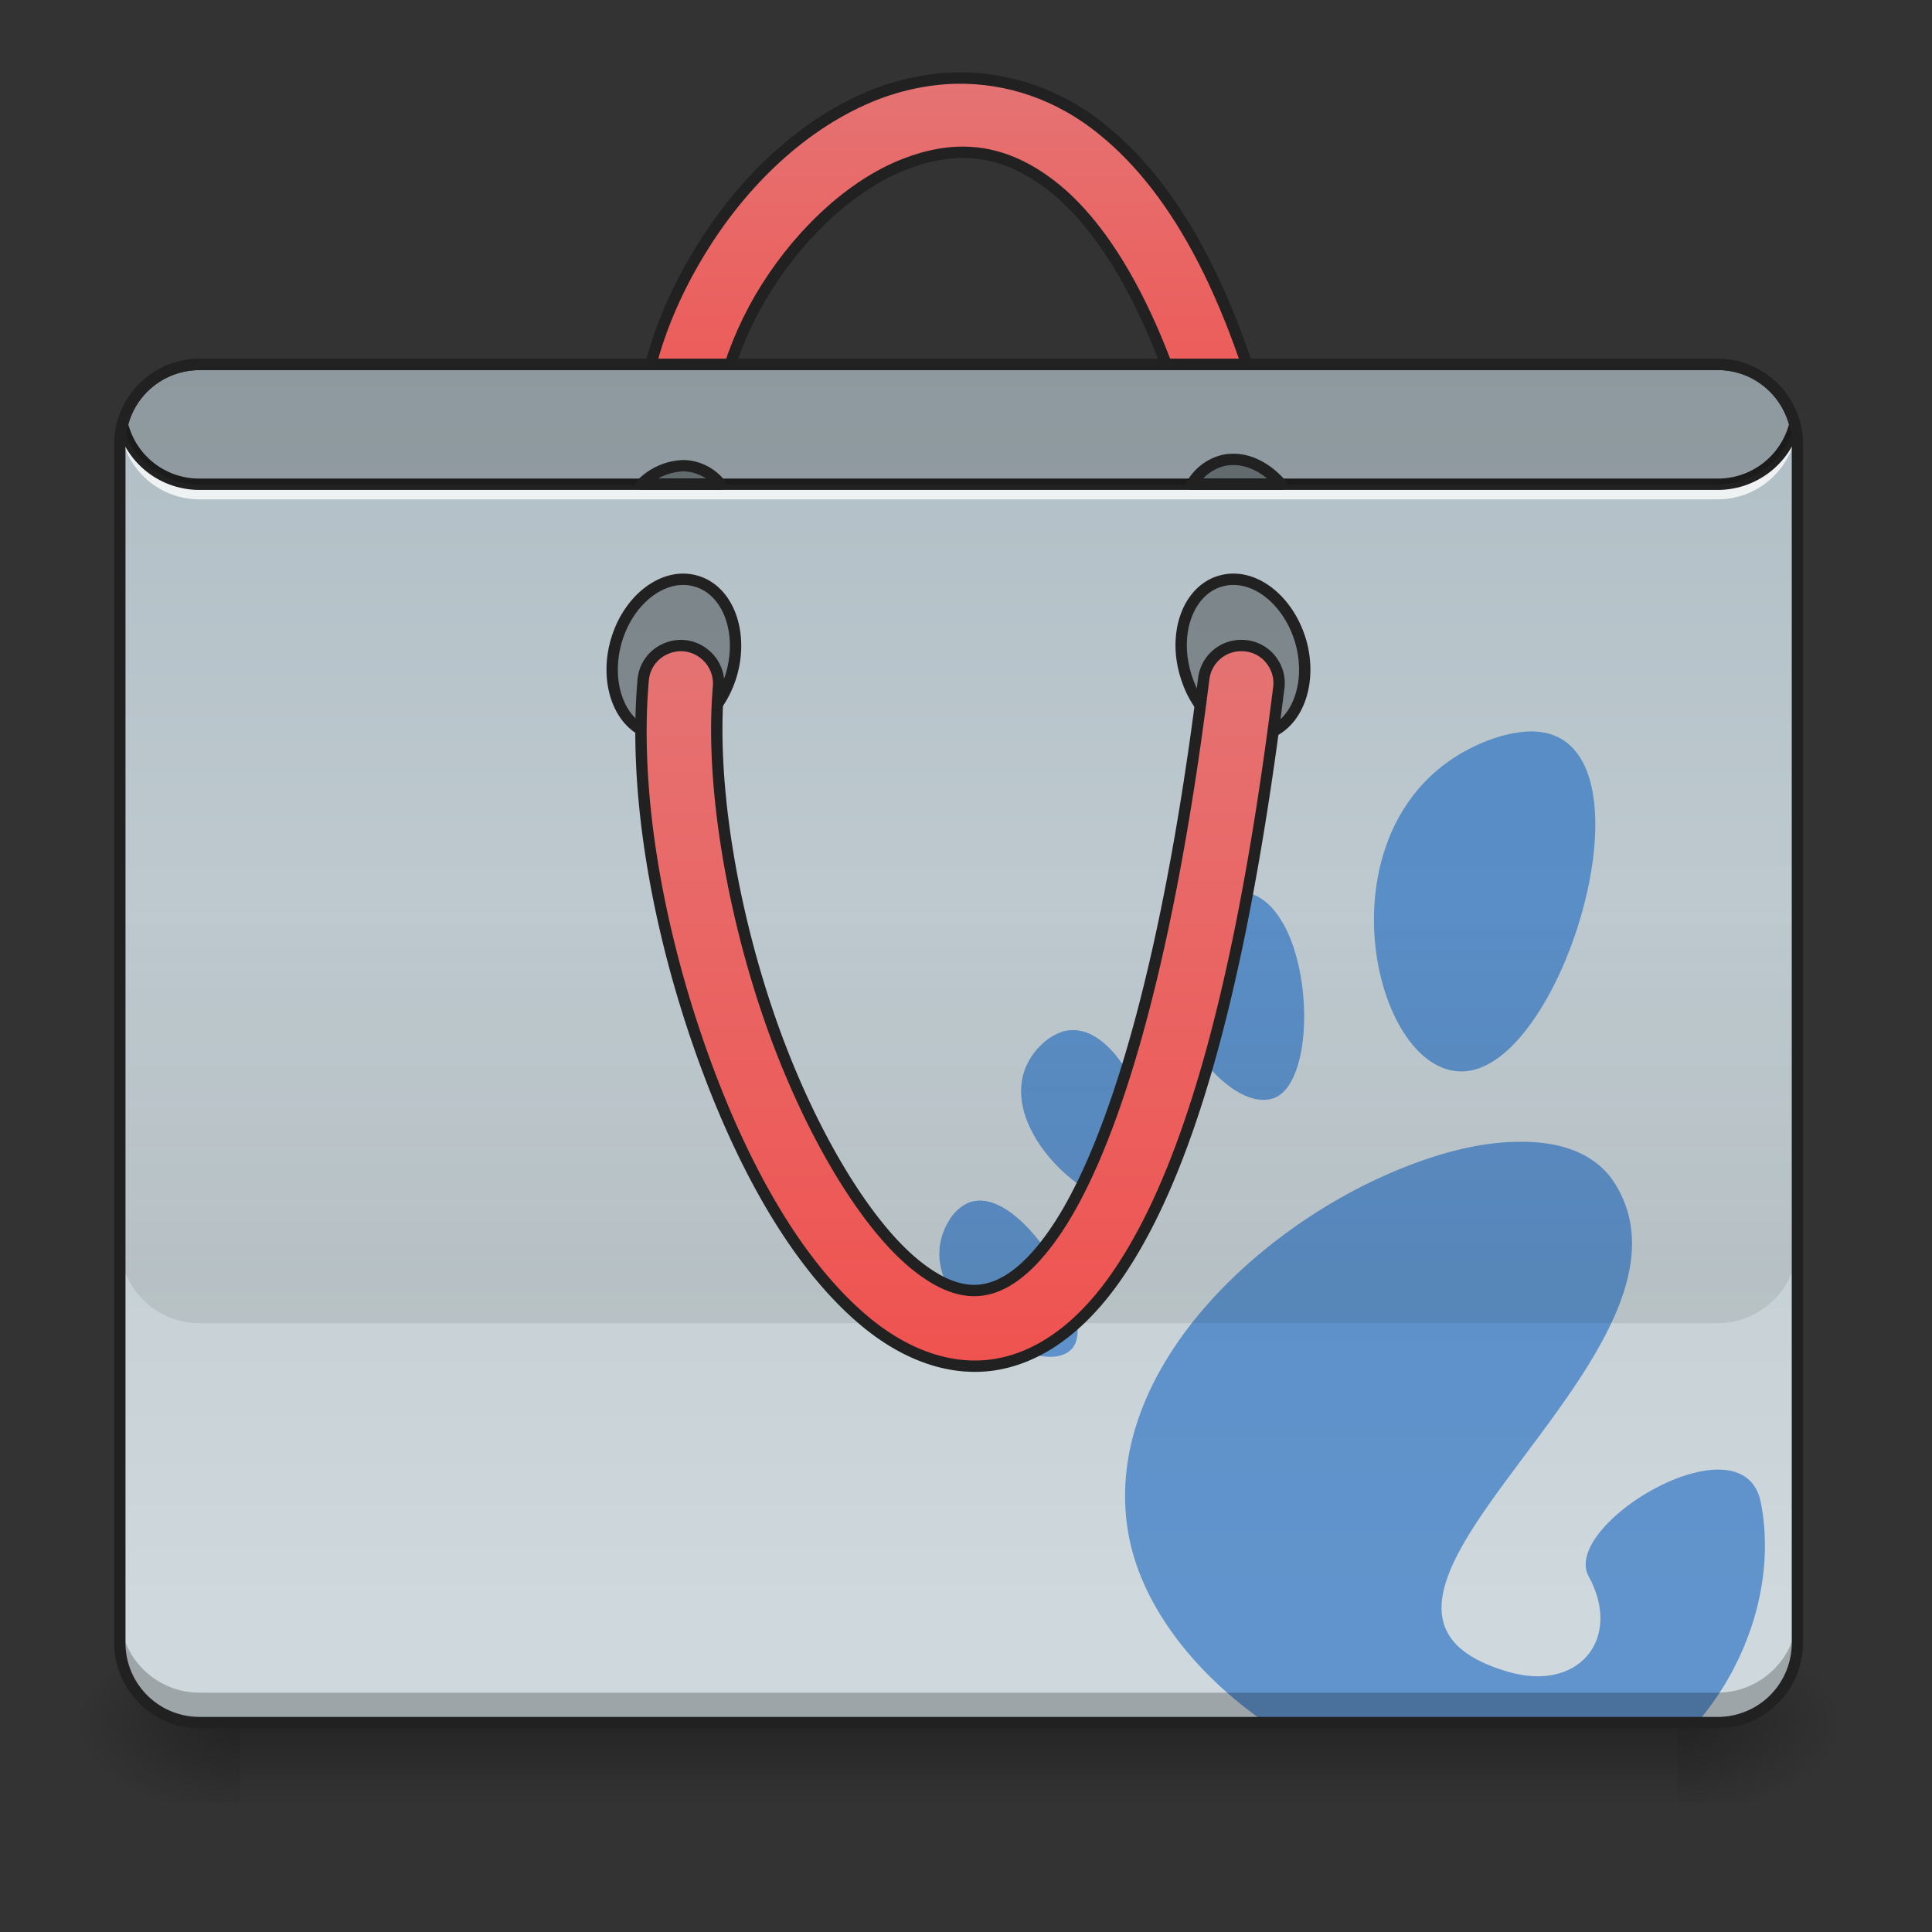 <svg xmlns="http://www.w3.org/2000/svg" width="32" height="32" viewBox="0 0 24 24"><rect x="0" y="0" width="24" height="24" fill="#333333" stroke="none"/><defs><linearGradient id="a" gradientUnits="userSpaceOnUse" x1="254" y1="233.5" x2="254" y2="254.667" gradientTransform="matrix(.047 0 0 .047 0 10.451)"><stop offset="0" stop-opacity=".275"/><stop offset="1" stop-opacity="0"/></linearGradient><radialGradient id="b" gradientUnits="userSpaceOnUse" cx="450.909" cy="189.579" fx="450.909" fy="189.579" r="21.167" gradientTransform="matrix(0 -.059 -.105 0 40.586 48.069)"><stop offset="0" stop-opacity=".314"/><stop offset=".222" stop-opacity=".275"/><stop offset="1" stop-opacity="0"/></radialGradient><radialGradient id="c" gradientUnits="userSpaceOnUse" cx="450.909" cy="189.579" fx="450.909" fy="189.579" r="21.167" gradientTransform="matrix(0 .059 .105 0 -16.772 -5.274)"><stop offset="0" stop-opacity=".314"/><stop offset=".222" stop-opacity=".275"/><stop offset="1" stop-opacity="0"/></radialGradient><radialGradient id="d" gradientUnits="userSpaceOnUse" cx="450.909" cy="189.579" fx="450.909" fy="189.579" r="21.167" gradientTransform="matrix(0 -.059 .105 0 -16.772 48.069)"><stop offset="0" stop-opacity=".314"/><stop offset=".222" stop-opacity=".275"/><stop offset="1" stop-opacity="0"/></radialGradient><radialGradient id="e" gradientUnits="userSpaceOnUse" cx="450.909" cy="189.579" fx="450.909" fy="189.579" r="21.167" gradientTransform="matrix(0 .059 -.105 0 40.586 -5.274)"><stop offset="0" stop-opacity=".314"/><stop offset=".222" stop-opacity=".275"/><stop offset="1" stop-opacity="0"/></radialGradient><linearGradient id="f" gradientUnits="userSpaceOnUse" x1="254" y1="-168.667" x2="254" y2="-62.833" gradientTransform="translate(0 -23.813)"><stop offset="0" stop-color="#e57373"/><stop offset="1" stop-color="#ef5350"/></linearGradient><linearGradient id="g" gradientUnits="userSpaceOnUse" x1="222.25" y1="-94.583" x2="222.25" y2="233.5" gradientTransform="matrix(.047 0 0 .047 0 8.963)"><stop offset="0" stop-color="#b0bec5"/><stop offset="1" stop-color="#cfd8dc"/></linearGradient><linearGradient id="h" gradientUnits="userSpaceOnUse" x1="880" y1="1695.117" x2="880" y2="1295.117" gradientTransform="matrix(.012 0 0 .012 0 -4.59)"><stop offset="0" stop-opacity=".078"/><stop offset="1" stop-opacity="0"/></linearGradient><linearGradient id="i" gradientUnits="userSpaceOnUse" x1="254" y1="170" x2="254" y2="-20.5" gradientTransform="translate(0 -23.813)"><stop offset="0" stop-color="#ef5350"/><stop offset="1" stop-color="#e57373"/></linearGradient></defs><path d="M2.977 21.398H20.84v.993H2.977zm0 0" fill="url(#a)"/><path d="M20.84 21.398h1.984v-.992H20.84zm0 0" fill="url(#b)"/><path d="M2.977 21.398H.992v.993h1.985zm0 0" fill="url(#c)"/><path d="M2.977 21.398H.992v-.992h1.985zm0 0" fill="url(#d)"/><path d="M20.84 21.398h1.984v.993H20.84zm0 0" fill="url(#e)"/><path d="M252.893-193.835c-8 .166-15.749 1.916-22.998 4.916-19.248 8.082-35.33 24.33-46.246 43.162-10.999 18.832-16.998 40.497-13.582 60.745.5 3.583 2.916 6.582 6.333 7.915 3.416 1.25 7.166.584 9.999-1.75 2.75-2.25 4-5.915 3.416-9.498-2.333-13.832 2-31.664 11.082-47.33 9.166-15.664 22.832-28.913 36.83-34.83 13.916-5.832 27.248-5.499 41.413 6.084 14.165 11.665 28.914 36.33 39.246 80.075.75 3.5 3.333 6.333 6.833 7.416 3.416 1 7.166.167 9.749-2.333 2.666-2.5 3.75-6.166 2.833-9.666-10.832-46.245-26.58-75.076-45.996-90.908-12.082-9.999-25.747-14.165-38.912-13.998zm0 0" transform="matrix(.047 0 0 .047 0 10.08)" fill="url(#f)" stroke-width="3" stroke-linecap="round" stroke-linejoin="round" stroke="#212121"/><path d="M2.48 4.527h18.856c.547 0 .992.446.992.993v14.886a.994.994 0 0 1-.992.992H2.48a.994.994 0 0 1-.992-.992V5.52c0-.547.446-.993.992-.993zm0 0" fill="url(#g)"/><path d="M19.035 9.086c-.16 0-.348.035-.562.117-2.301.899-1.371 4.563-.078 4.059 1.175-.457 2.175-4.153.64-4.176zm-3.672 1.988a.62.62 0 0 0-.226.047c-.035.016-.075.035-.114.055-1.238.672.079 2.699.79 2.469.636-.204.492-2.59-.45-2.57zm-2.039 1.723a.37.37 0 0 0-.129.02.695.695 0 0 0-.25.152c-.879.84.703 2.27 1.242 1.922.465-.297-.132-2.11-.863-2.094zm5.547 1.387c-.394 0-.844.097-1.305.27-1.832.675-3.87 2.526-3.558 4.542.14.91.808 1.774 1.71 2.402h5.321c.016 0 .031 0 .047-.003.613-.711.977-1.747.789-2.723-.207-1.102-2.492.262-2.14.91.421.77-.118 1.445-1.005 1.184-2.82-.825 2.618-3.903 1.348-6.036-.226-.386-.664-.554-1.207-.546zm-6.7.73a.463.463 0 0 0-.124.02.533.533 0 0 0-.254.222c-.594.953 1.117 2.031 1.52 1.602.328-.348-.5-1.844-1.141-1.844zm0 0" fill="#1565c0" fill-opacity=".588"/><path d="M2.48 21.398a.991.991 0 0 1-.992-.992v-.375c0 .551.442.996.992.996h18.856a.994.994 0 0 0 .992-.996v.375a.994.994 0 0 1-.992.992zm0 0" fill-opacity=".235"/><path d="M1.496 5.21c-.004.044-.008.083-.008.126 0 .02 0 .039.004.062 0-.023 0-.043.004-.062a.989.989 0 0 0 .984.867h18.856a.992.992 0 0 0 .984-.867c0 .02.004.039.004.062 0-.023.004-.043.004-.062 0-.043-.004-.082-.008-.125a.992.992 0 0 1-.984.867H2.48a.989.989 0 0 1-.984-.867zm0 0" fill="#fff" fill-opacity=".784"/><path d="M2.48 4.457c-.496 0-.91.34-1.027.797a.054.054 0 0 0 0 .035c.117.461.531.797 1.027.797h18.856c.492 0 .91-.336 1.027-.797a.054.054 0 0 0 0-.035 1.064 1.064 0 0 0-1.027-.797zm0 .14h18.856c.426 0 .777.286.887.676a.915.915 0 0 1-.887.672H2.48a.912.912 0 0 1-.886-.672.915.915 0 0 1 .886-.675zm0 0" fill="#212121"/><path d="M16.156 7.96c.153.528-.043 1.048-.437 1.161-.395.117-.84-.215-.992-.742-.157-.527.039-1.047.433-1.16.399-.117.84.219.996.742zm0 0M7.656 7.96c-.152.528.043 1.048.438 1.161.394.117.836-.215.992-.742.152-.527-.043-1.047-.438-1.16-.394-.117-.84.218-.992.742zm0 0" fill-opacity=".314" stroke-width=".141" stroke-linecap="round" stroke-linejoin="round" stroke="#212121"/><path d="M2.48 4.527a.99.99 0 0 0-.96.746c.109.43.496.743.96.743h18.856a.99.99 0 0 0 .96-.743.993.993 0 0 0-.96-.746zm0 0" fill-opacity=".196"/><path d="M1.488 11.477v3.968c0 .547.442.992.992.992h18.856a.994.994 0 0 0 .992-.992v-3.968zm0 0" fill="url(#h)"/><path d="M328.219-43.85c-5.167-.083-9.5 3.75-10.083 8.916-9.999 80.076-25.247 126.155-39.746 146.736-7.25 10.332-13.582 13.915-18.748 14.665s-11-1.166-17.915-6.832c-13.832-11.333-28.83-37.08-38.746-66.244-9.916-29.164-15.166-61.744-13.082-86.242a9.995 9.995 0 0 0-4.25-9.166 9.806 9.806 0 0 0-10-.833c-3.249 1.5-5.415 4.666-5.665 8.25-2.5 28.747 3.416 63.077 14.082 94.407 10.665 31.33 25.747 59.494 44.995 75.326 9.666 7.916 21.248 12.832 33.33 11.166 12.166-1.75 23.165-9.833 32.414-22.998 18.415-26.247 32.997-74.243 43.163-155.818.416-2.833-.417-5.667-2.333-7.916-1.834-2.167-4.583-3.417-7.416-3.417zm0 0" transform="matrix(.047 0 0 .047 0 10.08)" fill="url(#i)" stroke-width="3" stroke-linecap="round" stroke-linejoin="round" stroke="#212121"/><path d="M8.496 5.785a.76.76 0 0 0-.527.23h.98a.6.6 0 0 0-.453-.23zm0 0M15.313 5.707a.516.516 0 0 0-.153.023.625.625 0 0 0-.355.286h1.11c-.169-.196-.388-.313-.602-.309zm0 0" fill-opacity=".314" stroke-width=".141" stroke-linecap="round" stroke-linejoin="round" stroke="#212121"/><path d="M2.48 4.457c-.585 0-1.062.477-1.062 1.063v14.886c0 .586.477 1.063 1.062 1.063h18.856c.586 0 1.062-.477 1.062-1.063V5.52c0-.586-.476-1.063-1.062-1.063zm0 .14h18.856c.512 0 .922.41.922.923v14.886c0 .512-.41.922-.922.922H2.48a.919.919 0 0 1-.921-.922V5.52c0-.512.41-.922.921-.922zm0 0" fill="#212121"/></svg>